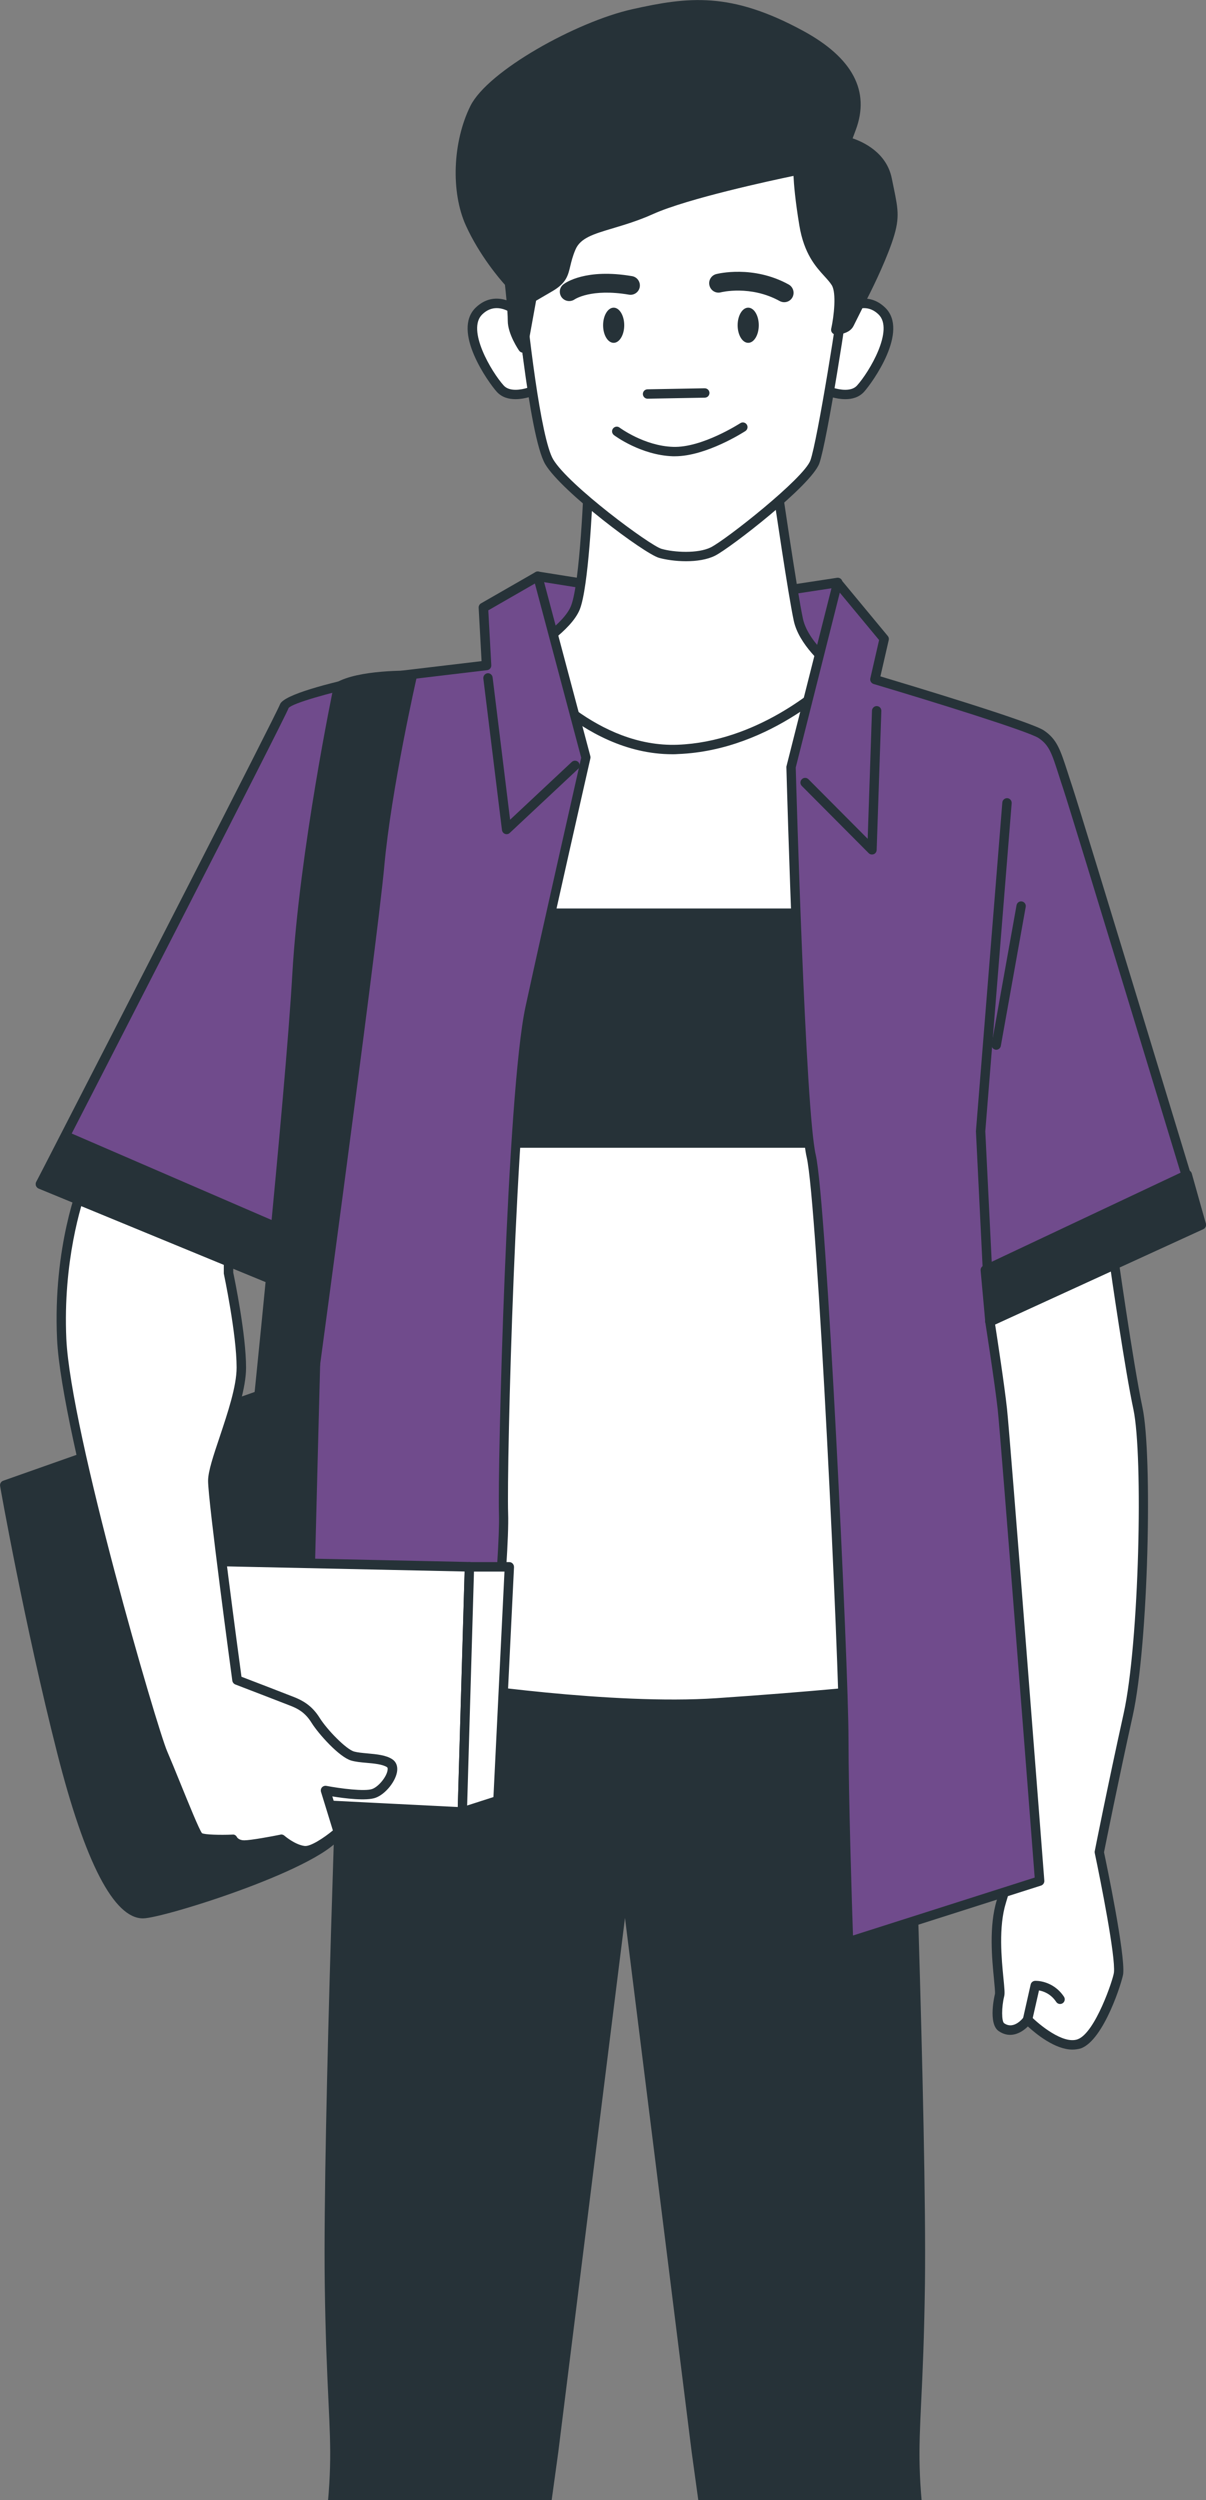 <svg width="125" height="259" viewBox="0 0 125 259" fill="none" xmlns="http://www.w3.org/2000/svg">
<rect x="0" y="0" width="125" height="259" fill="#808080" stroke="none"/>
<g clip-path="url(#clip0_902_1426)">
<path d="M55.742 59.713L72.974 62.461L86.822 60.356L88.277 71.523L57.022 70.714L55.257 64.731L55.742 59.713Z" fill="#704B8C"/>
<path d="M88.276 72.01H88.266L57.021 71.201C56.808 71.192 56.633 71.055 56.566 70.851L54.791 64.858C54.772 64.799 54.772 64.731 54.772 64.673L55.256 59.654C55.266 59.518 55.334 59.401 55.441 59.313C55.547 59.235 55.673 59.196 55.809 59.216L72.974 61.954L86.754 59.859C86.88 59.84 87.016 59.869 87.122 59.947C87.229 60.025 87.297 60.142 87.306 60.278L88.751 71.445C88.771 71.581 88.722 71.728 88.635 71.835C88.548 71.952 88.412 72.01 88.276 72.01ZM57.39 70.237L87.723 71.026L86.404 60.911L73.041 62.948C72.993 62.958 72.945 62.958 72.896 62.948L56.168 60.278L55.741 64.683L57.39 70.237Z" fill="#263238"/>
<path d="M96.46 315.102L95.829 311.497C95.829 311.497 97.1 275.209 95.616 263.964C94.132 252.719 95.189 252.934 95.403 236.592C95.616 220.251 93.929 175.271 93.929 175.271L93.502 171.666L64.788 171.237L36.074 171.666L35.647 175.271C35.647 175.271 33.96 220.251 34.173 236.592C34.386 252.934 35.444 252.719 33.96 263.964C32.486 275.209 33.746 311.497 33.746 311.497L33.116 315.102C33.116 315.102 30.789 316.584 31.002 317.646C31.215 318.708 32.059 323.375 32.059 323.375L48.322 323.804C48.322 323.804 50.649 319.984 51.066 317.86C51.493 315.736 50.639 314.255 50.436 312.559C50.222 310.864 50.222 307.677 50.222 306.83C50.222 305.982 57.398 253.996 57.398 253.996L64.788 194.799L72.177 253.996C72.177 253.996 79.353 305.982 79.353 306.83C79.353 307.677 79.353 310.864 79.14 312.559C78.927 314.255 78.083 315.746 78.51 317.86C78.936 319.984 81.254 323.804 81.254 323.804L97.517 323.375C97.517 323.375 98.361 318.708 98.574 317.646C98.778 316.584 96.46 315.102 96.46 315.102Z" fill="#263238"/>
<path d="M81.255 324.291C81.09 324.291 80.925 324.203 80.838 324.057C80.741 323.901 78.462 320.14 78.035 317.957C77.725 316.418 78.035 315.21 78.336 314.05C78.471 313.514 78.597 313.017 78.665 312.491C78.762 311.731 78.869 310.133 78.869 306.82C78.83 305.855 74.156 271.886 71.693 254.054L64.779 198.697L57.864 254.044C55.401 271.877 50.737 305.855 50.688 306.829C50.688 310.123 50.805 311.731 50.892 312.491C50.96 313.007 51.086 313.514 51.222 314.05C51.522 315.21 51.823 316.418 51.522 317.957C51.086 320.14 48.817 323.901 48.72 324.057C48.632 324.203 48.468 324.301 48.293 324.291L32.03 323.862C31.798 323.853 31.604 323.687 31.565 323.463C31.565 323.463 30.721 318.805 30.508 317.743C30.275 316.554 31.992 315.258 32.651 314.81L33.242 311.458C33.184 309.889 32.021 274.858 33.456 263.896C34.416 256.588 34.3 254.142 34.047 248.792C33.912 245.879 33.737 242.264 33.66 236.592C33.446 220.427 35.124 175.69 35.133 175.242L35.56 171.598C35.589 171.354 35.793 171.169 36.035 171.169L64.749 170.74L93.483 171.169C93.725 171.169 93.929 171.354 93.958 171.598L94.385 175.203C94.404 175.69 96.072 220.427 95.869 236.592C95.791 242.254 95.626 245.879 95.481 248.792C95.229 254.142 95.112 256.588 96.072 263.896C97.517 274.858 96.344 309.889 96.286 311.458L96.877 314.81C97.546 315.258 99.263 316.554 99.02 317.743C98.807 318.805 97.963 323.463 97.963 323.463C97.924 323.687 97.731 323.853 97.498 323.862L81.264 324.291H81.255ZM64.779 194.302C65.021 194.302 65.225 194.487 65.263 194.731L72.653 253.927C73.39 259.248 79.839 305.962 79.839 306.82C79.839 309.519 79.771 311.458 79.625 312.608C79.558 313.192 79.412 313.748 79.276 314.284C78.995 315.385 78.724 316.437 78.985 317.753C79.325 319.468 81.022 322.43 81.526 323.297L97.11 322.888C97.314 321.748 97.924 318.415 98.099 317.538C98.186 317.11 97.168 316.116 96.198 315.502C96.082 315.424 96.004 315.307 95.985 315.18L95.355 311.575C95.345 311.546 95.345 311.507 95.345 311.477C95.355 311.117 96.596 275.102 95.141 264.032C94.172 256.636 94.288 254.171 94.54 248.753C94.676 245.849 94.85 242.234 94.918 236.592C95.132 220.456 93.454 175.749 93.444 175.291L93.076 172.143L64.779 171.724L36.501 172.143L36.132 175.33C36.123 175.739 34.445 220.446 34.658 236.592C34.736 242.244 34.901 245.859 35.037 248.753C35.289 254.161 35.415 256.636 34.435 264.032C32.981 275.112 34.212 311.117 34.232 311.477C34.232 311.516 34.232 311.546 34.222 311.575L33.592 315.18C33.572 315.317 33.485 315.434 33.378 315.502C32.409 316.116 31.4 317.11 31.478 317.538C31.652 318.415 32.253 321.738 32.467 322.888L48.05 323.297C48.555 322.44 50.252 319.468 50.591 317.753C50.853 316.428 50.591 315.385 50.3 314.284C50.165 313.748 50.019 313.192 49.951 312.608C49.806 311.458 49.738 309.509 49.738 306.82C49.738 305.962 56.187 259.238 56.924 253.918L64.313 194.721C64.332 194.487 64.536 194.302 64.779 194.302Z" fill="#263238"/>
<path d="M28.267 144.06L0.484 153.862C0.484 153.862 2.996 168.118 6.4 181.478C9.794 194.837 12.752 198.257 14.827 198.257C16.892 198.257 33.737 192.908 35.075 189.79C36.413 186.671 31.972 145.092 31.972 145.092L28.267 144.06Z" fill="#263238"/>
<path d="M14.818 198.745C11.811 198.745 8.815 192.976 5.925 181.604C2.56 168.372 0.029 154.096 0.01 153.95C-0.029 153.716 0.106 153.482 0.33 153.404L28.113 143.602C28.21 143.572 28.307 143.563 28.404 143.592L32.098 144.635C32.292 144.683 32.428 144.849 32.447 145.054C32.903 149.322 36.86 186.847 35.512 189.994C34.067 193.376 16.941 198.745 14.818 198.745ZM1.037 154.184C1.474 156.61 3.83 169.414 6.866 181.361C10.502 195.636 13.411 197.77 14.818 197.77C16.932 197.77 33.446 192.343 34.62 189.605C35.551 187.422 33.281 162.145 31.517 145.482L28.287 144.576L1.037 154.184Z" fill="#263238"/>
<path d="M115.254 129.19C115.254 129.19 116.931 141.176 117.94 145.892C118.948 150.618 118.609 170.019 116.931 177.62C115.254 185.211 113.935 191.876 113.935 191.876C113.935 191.876 116.165 202.341 115.932 204.417C115.865 205.06 114.003 210.945 111.869 211.725C109.736 212.504 106.507 209.23 106.507 209.23C106.507 209.23 105.236 211.013 103.791 210.01C103.132 209.552 103.403 207.476 103.597 206.697C103.791 205.917 102.628 200.665 103.791 196.962C104.955 193.259 106.119 186.643 106.119 186.643C106.119 186.643 102.434 157.439 102.24 153.347C102.046 149.254 100.494 136.011 100.494 136.011L115.254 129.19Z" fill="white"/>
<path d="M111.152 212.338C109.358 212.338 107.379 210.711 106.536 209.941C105.867 210.614 104.703 211.247 103.51 210.419C102.375 209.639 103.112 206.619 103.122 206.589C103.161 206.424 103.083 205.693 103.025 205.04C102.822 202.974 102.482 199.525 103.326 196.825C104.402 193.405 105.488 187.364 105.624 186.643C105.372 184.665 101.949 157.38 101.755 153.385C101.561 149.361 100.029 136.226 100.009 136.089C99.98 135.885 100.097 135.68 100.291 135.592L115.05 128.761C115.186 128.693 115.351 128.703 115.486 128.781C115.622 128.859 115.709 128.986 115.739 129.141C115.758 129.258 117.426 141.156 118.415 145.814C119.462 150.735 119.045 170.331 117.407 177.746C115.855 184.752 114.604 191.037 114.429 191.895C114.672 193.035 116.64 202.448 116.417 204.494C116.34 205.176 114.439 211.335 112.034 212.212C111.753 212.29 111.452 212.338 111.152 212.338ZM106.507 208.743C106.633 208.743 106.759 208.792 106.856 208.889C107.69 209.737 110.201 211.822 111.704 211.267C113.518 210.604 115.38 205.05 115.457 204.358C115.642 202.721 114.08 194.867 113.469 191.973C113.46 191.905 113.45 191.836 113.469 191.778C113.479 191.71 114.808 185.015 116.466 177.512C118.085 170.185 118.502 150.842 117.474 145.999C116.611 141.945 115.234 132.474 114.875 129.911L101.028 136.323C101.27 138.457 102.56 149.653 102.734 153.337C102.928 157.361 106.574 186.302 106.604 186.594C106.613 186.643 106.604 186.691 106.604 186.74C106.555 187.013 105.42 193.434 104.266 197.118C103.481 199.622 103.811 202.955 104.005 204.943C104.111 206.034 104.16 206.521 104.082 206.823C103.801 207.934 103.801 209.425 104.082 209.61C105.12 210.331 106.09 209.006 106.128 208.947C106.216 208.83 106.342 208.762 106.487 208.743C106.478 208.743 106.497 208.743 106.507 208.743Z" fill="#263238"/>
<path d="M106.507 209.23L107.302 205.703C107.302 205.703 108.873 205.634 109.872 207.135" fill="white"/>
<path d="M106.506 209.717C106.468 209.717 106.439 209.717 106.4 209.708C106.138 209.649 105.973 209.386 106.031 209.123L106.826 205.595C106.875 205.381 107.059 205.225 107.282 205.215C107.35 205.206 109.134 205.147 110.279 206.862C110.424 207.086 110.366 207.388 110.143 207.535C109.92 207.681 109.619 207.622 109.474 207.398C108.911 206.55 108.136 206.287 107.689 206.209L106.982 209.328C106.923 209.561 106.729 209.717 106.506 209.717Z" fill="#263238"/>
<path d="M55.896 67.314L46.878 69.906L44.463 174.306C44.463 174.306 62.345 177.22 74.263 176.411C86.181 175.602 93.105 174.793 93.105 174.793L90.206 86.091L90.691 70.393L85.861 69.097L55.896 67.314Z" fill="white"/>
<path d="M69.725 177.044C58.349 177.044 44.54 174.822 44.385 174.793C44.143 174.754 43.968 174.55 43.978 174.306L46.393 69.905C46.402 69.691 46.538 69.506 46.742 69.447L55.76 66.855C55.809 66.836 55.867 66.836 55.925 66.836L85.89 68.619C85.919 68.619 85.958 68.629 85.987 68.639L90.817 69.935C91.03 69.993 91.185 70.198 91.175 70.422L90.691 86.12L93.59 174.783C93.6 175.037 93.415 175.251 93.163 175.28C93.096 175.29 86.094 176.099 74.292 176.898C72.847 176.995 71.305 177.044 69.725 177.044ZM44.957 173.897C47.711 174.326 63.509 176.654 74.234 175.933C84.329 175.251 90.904 174.559 92.611 174.364L89.73 86.12L90.206 70.773L85.793 69.594L55.954 67.81L47.353 70.276L44.957 173.897Z" fill="#263238"/>
<path d="M89.556 94.607H46.839V118.423H89.556V94.607Z" fill="#263238"/>
<path d="M89.556 118.91H46.838C46.567 118.91 46.353 118.695 46.353 118.422V94.607C46.353 94.335 46.567 94.12 46.838 94.12H89.556C89.827 94.12 90.04 94.335 90.04 94.607V118.422C90.04 118.695 89.827 118.91 89.556 118.91ZM47.323 117.935H89.071V95.094H47.323V117.935Z" fill="#263238"/>
<path d="M61.007 49.774C61.007 49.774 60.629 60.444 59.63 62.958C58.631 65.472 53.511 68.23 53.511 68.23C53.511 68.23 60.503 78.023 70.249 77.643C79.995 77.263 87.112 69.731 87.112 69.731C87.112 69.731 83.369 67.09 82.739 64.206C82.118 61.321 80.363 49.268 80.363 49.268L61.007 49.774Z" fill="white"/>
<path d="M69.696 78.14C60.115 78.14 53.404 68.912 53.123 68.513C53.045 68.396 53.016 68.259 53.045 68.123C53.074 67.986 53.162 67.869 53.288 67.801C53.336 67.772 58.263 65.092 59.184 62.773C60.144 60.366 60.522 49.862 60.522 49.755C60.532 49.501 60.735 49.287 60.997 49.287L80.363 48.78C80.625 48.79 80.819 48.956 80.858 49.199C80.877 49.316 82.613 61.263 83.224 64.108C83.805 66.778 87.365 69.312 87.403 69.331C87.52 69.409 87.597 69.536 87.607 69.682C87.617 69.818 87.578 69.964 87.471 70.062C87.171 70.374 80.101 77.74 70.278 78.12C70.084 78.14 69.89 78.14 69.696 78.14ZM54.238 68.376C55.722 70.237 61.986 77.458 70.229 77.156C78.404 76.844 84.766 71.309 86.375 69.779C85.318 68.951 82.797 66.749 82.273 64.313C81.711 61.711 80.276 51.967 79.956 49.764L61.482 50.252C61.395 52.356 60.997 60.853 60.095 63.134C59.213 65.326 55.586 67.597 54.238 68.376Z" fill="#263238"/>
<path d="M54.053 32.653C54.053 32.653 51.745 30.226 49.661 32.214C47.576 34.202 50.756 39.055 51.862 40.273C52.958 41.491 55.266 40.497 55.266 40.497L54.053 32.653Z" fill="white"/>
<path d="M53.433 41.354C52.745 41.354 52.027 41.179 51.494 40.594C50.631 39.639 46.781 34.28 49.322 31.854C51.251 30.022 53.482 31.347 54.403 32.312C54.471 32.38 54.519 32.477 54.529 32.575L55.741 40.409C55.78 40.633 55.654 40.848 55.45 40.935C55.382 40.965 54.451 41.354 53.433 41.354ZM51.484 31.922C50.999 31.922 50.485 32.087 49.991 32.565C48.332 34.144 50.941 38.538 52.211 39.941C52.803 40.594 54.015 40.39 54.713 40.166L53.588 32.887C53.307 32.614 52.464 31.922 51.484 31.922Z" fill="#263238"/>
<path d="M86.995 32.653C86.995 32.653 89.303 30.226 91.388 32.214C93.473 34.202 90.293 39.055 89.187 40.273C88.091 41.491 85.783 40.497 85.783 40.497L86.995 32.653Z" fill="white"/>
<path d="M87.616 41.355C86.598 41.355 85.667 40.965 85.599 40.936C85.395 40.848 85.279 40.634 85.308 40.41L86.52 32.575C86.54 32.478 86.579 32.39 86.646 32.312C87.558 31.347 89.798 30.012 91.728 31.854C94.278 34.28 90.419 39.64 89.556 40.595C89.022 41.179 88.305 41.355 87.616 41.355ZM86.326 40.166C87.034 40.39 88.246 40.595 88.828 39.942C90.099 38.539 92.707 34.144 91.049 32.565C89.546 31.133 87.878 32.487 87.442 32.887L86.326 40.166Z" fill="#263238"/>
<path d="M53.724 28.327C53.724 28.327 55.237 45 56.934 47.845C58.631 50.69 67.116 56.946 68.435 57.316C69.754 57.696 72.392 57.882 73.904 57.131C75.417 56.371 83.709 49.93 84.465 47.845C85.221 45.76 87.481 31.543 87.675 29.087C87.859 26.622 86.54 18.476 83.34 16.195C80.13 13.925 58.253 19.986 55.799 22.636C53.346 25.287 53.724 28.327 53.724 28.327Z" fill="white"/>
<path d="M71.101 58.144C70.044 58.144 69.007 57.988 68.308 57.794C66.766 57.355 58.223 50.953 56.516 48.098C54.79 45.204 53.316 29.155 53.248 28.375C53.219 28.142 52.919 25.053 55.45 22.305C57.835 19.722 80.1 13.301 83.621 15.796C87.083 18.251 88.353 26.66 88.159 29.116C87.975 31.484 85.706 45.857 84.92 48.01C84.096 50.281 75.698 56.77 74.117 57.569C73.283 57.988 72.178 58.144 71.101 58.144ZM80.799 16.185C74.427 16.185 58.204 20.755 56.148 22.977C53.888 25.423 54.199 28.239 54.199 28.268C54.199 28.268 54.199 28.278 54.199 28.288C54.713 34.017 56.041 45.428 57.341 47.601C58.95 50.29 67.368 56.517 68.561 56.858C69.841 57.228 72.333 57.374 73.681 56.702C75.252 55.913 83.33 49.55 83.999 47.689C84.707 45.72 86.966 31.757 87.18 29.058C87.383 26.456 85.948 18.66 83.049 16.604C82.651 16.312 81.865 16.185 80.799 16.185Z" fill="#263238"/>
<path d="M64.701 33.696C64.701 34.7 64.207 35.518 63.606 35.518C62.995 35.518 62.51 34.7 62.51 33.696C62.51 32.693 63.004 31.874 63.606 31.874C64.207 31.874 64.701 32.693 64.701 33.696Z" fill="#263238"/>
<path d="M77.55 35.518C78.155 35.518 78.646 34.703 78.646 33.696C78.646 32.69 78.155 31.874 77.55 31.874C76.945 31.874 76.454 32.69 76.454 33.696C76.454 34.703 76.945 35.518 77.55 35.518Z" fill="#263238"/>
<path d="M67.116 41.306C66.854 41.306 66.641 41.092 66.631 40.829C66.631 40.556 66.835 40.342 67.106 40.332L73.041 40.225C73.303 40.225 73.526 40.429 73.535 40.702C73.535 40.975 73.332 41.189 73.06 41.199L67.116 41.306C67.125 41.306 67.125 41.306 67.116 41.306Z" fill="#263238"/>
<path d="M69.947 47.27C69.879 47.27 69.802 47.27 69.734 47.27C66.437 47.153 63.75 45.165 63.634 45.078C63.421 44.912 63.372 44.61 63.537 44.395C63.702 44.181 64.002 44.132 64.216 44.298C64.245 44.317 66.776 46.198 69.763 46.295C72.779 46.403 76.696 43.859 76.735 43.84C76.958 43.694 77.259 43.762 77.404 43.986C77.55 44.21 77.482 44.512 77.259 44.658C77.104 44.756 73.205 47.27 69.947 47.27Z" fill="#263238"/>
<path d="M58.998 31.191C58.698 31.191 58.407 31.055 58.213 30.801C57.903 30.373 57.98 29.778 58.397 29.457C58.62 29.281 60.734 27.791 65.515 28.609C66.039 28.697 66.397 29.203 66.31 29.73C66.223 30.256 65.728 30.616 65.195 30.529C61.258 29.856 59.58 31.006 59.561 31.016C59.396 31.133 59.192 31.191 58.998 31.191Z" fill="#263238"/>
<path d="M81.284 31.309C81.129 31.309 80.964 31.27 80.819 31.192C77.783 29.516 74.748 30.276 74.719 30.285C74.195 30.422 73.671 30.11 73.536 29.584C73.4 29.067 73.71 28.532 74.234 28.395C74.389 28.356 78.055 27.44 81.749 29.477C82.215 29.74 82.389 30.324 82.137 30.802C81.963 31.123 81.633 31.309 81.284 31.309Z" fill="#263238"/>
<path d="M54.209 36.054C54.209 36.054 53.113 34.475 53.113 33.218C53.113 31.961 52.802 29.282 52.802 29.282C52.802 29.282 50.3 26.602 48.73 23.143C47.158 19.683 47.478 14.646 49.195 11.177C50.921 7.717 60.008 2.68 65.642 1.413C71.286 0.156 75.514 -0.478 83.029 3.615C90.545 7.708 88.673 12.112 88.198 13.379C87.733 14.636 87.733 14.636 87.733 14.636C87.733 14.636 91.34 15.425 91.961 18.573C92.591 21.72 92.901 22.353 91.961 25.023C91.02 27.703 89.459 30.695 89.139 31.318C88.828 31.951 88.353 32.897 88.043 33.52C87.733 34.154 86.637 34.154 86.637 34.154C86.637 34.154 87.422 30.529 86.637 29.272C85.851 28.015 83.97 27.07 83.349 23.289C82.719 19.508 82.719 17.618 82.719 17.618C82.719 17.618 71.751 19.82 67.523 21.71C63.295 23.601 60.163 23.445 59.222 25.647C58.281 27.849 58.912 28.638 57.031 29.739C55.149 30.841 55.149 30.841 55.149 30.841L54.209 36.054Z" fill="#263238"/>
<path d="M54.209 36.541C54.054 36.541 53.908 36.463 53.811 36.336C53.763 36.268 52.628 34.621 52.628 33.228C52.628 32.185 52.405 30.09 52.337 29.506C51.823 28.941 49.7 26.475 48.284 23.357C46.713 19.888 46.916 14.684 48.759 10.972C50.572 7.337 59.746 2.251 65.535 0.955C71.354 -0.341 75.737 -0.887 83.262 3.206C88.382 5.993 90.206 9.442 88.693 13.476L88.373 14.334C89.469 14.704 91.903 15.805 92.436 18.495L92.63 19.44C93.115 21.808 93.299 22.694 92.417 25.208C91.563 27.625 90.225 30.276 89.711 31.279L88.47 33.764C88.033 34.641 86.773 34.66 86.627 34.66C86.482 34.66 86.346 34.592 86.249 34.475C86.152 34.358 86.123 34.212 86.152 34.066C86.443 32.741 86.705 30.344 86.21 29.545C86.026 29.252 85.764 28.96 85.454 28.619C84.562 27.645 83.34 26.3 82.855 23.377C82.419 20.765 82.283 19.06 82.244 18.222C79.956 18.699 71.296 20.56 67.708 22.168C66.146 22.87 64.76 23.279 63.528 23.649C61.501 24.253 60.163 24.653 59.649 25.852C59.348 26.553 59.222 27.099 59.106 27.576C58.873 28.561 58.689 29.33 57.254 30.168L55.566 31.152L54.664 36.122C54.626 36.317 54.48 36.473 54.296 36.512C54.277 36.541 54.238 36.541 54.209 36.541ZM72.401 0.965C70.248 0.965 68.144 1.364 65.749 1.9C60.27 3.128 51.3 8.049 49.632 11.401C47.905 14.87 47.712 19.722 49.166 22.948C50.679 26.29 53.123 28.931 53.152 28.95C53.22 29.028 53.268 29.126 53.278 29.223C53.288 29.33 53.598 31.942 53.598 33.218C53.598 33.657 53.763 34.173 53.976 34.631L54.674 30.772C54.703 30.636 54.781 30.509 54.907 30.441L56.788 29.34C57.855 28.716 57.962 28.288 58.185 27.362C58.301 26.865 58.447 26.261 58.786 25.481C59.474 23.864 61.152 23.367 63.276 22.733C64.469 22.373 65.826 21.973 67.339 21.301C71.567 19.41 82.186 17.267 82.632 17.179C82.777 17.15 82.923 17.189 83.03 17.276C83.146 17.364 83.204 17.51 83.204 17.657C83.204 17.676 83.214 19.566 83.825 23.24C84.261 25.871 85.328 27.04 86.181 27.976C86.511 28.336 86.812 28.668 87.044 29.038C87.704 30.11 87.442 32.41 87.238 33.589C87.413 33.53 87.549 33.442 87.607 33.335L88.848 30.841C89.343 29.856 90.671 27.245 91.495 24.887C92.291 22.636 92.155 22.003 91.67 19.644L91.476 18.689C90.914 15.883 87.655 15.143 87.616 15.133C87.481 15.104 87.364 15.016 87.296 14.889C87.228 14.762 87.219 14.616 87.267 14.49L87.772 13.135C88.266 11.829 89.76 7.864 82.787 4.073C78.569 1.754 75.436 0.965 72.401 0.965Z" fill="#263238"/>
<path d="M55.741 59.713L60.736 78.49C60.736 78.49 56.866 95.484 54.937 104.391C53.007 113.297 52.037 152.138 52.202 156.835C52.367 161.531 50.427 180.63 50.427 180.63L31.74 179.178C31.74 179.178 32.38 153.278 32.71 140.172C33.03 127.066 37.704 73.813 37.704 73.813L38.189 70.412L50.427 68.951L50.107 62.958L55.741 59.713Z" fill="#704B8C"/>
<path d="M50.417 181.108C50.408 181.108 50.388 181.108 50.379 181.108L31.692 179.646C31.43 179.627 31.236 179.403 31.245 179.149C31.245 179.149 31.886 153.249 32.215 140.143C32.535 127.163 37.161 74.281 37.209 73.745L37.694 70.315C37.723 70.101 37.898 69.925 38.121 69.896L49.913 68.493L49.612 62.958C49.603 62.773 49.7 62.598 49.855 62.51L55.489 59.275C55.615 59.197 55.78 59.187 55.916 59.246C56.051 59.304 56.158 59.421 56.197 59.567L61.191 78.344C61.211 78.422 61.211 78.5 61.191 78.578C61.152 78.744 57.303 95.67 55.392 104.469C53.462 113.346 52.502 152.167 52.667 156.786C52.832 161.463 50.97 179.861 50.892 180.65C50.873 180.923 50.669 181.108 50.417 181.108ZM32.235 178.711L49.991 180.095C50.282 177.123 51.852 161.035 51.717 156.845C51.562 152.206 52.531 113.21 54.471 104.284C56.294 95.865 59.901 80.03 60.241 78.5L55.441 60.454L50.611 63.231L50.922 68.922C50.931 69.175 50.747 69.399 50.495 69.428L38.625 70.841L38.199 73.872C38.15 74.379 33.524 127.232 33.214 140.182C32.894 152.245 32.322 175.183 32.235 178.711Z" fill="#263238"/>
<path d="M52.512 86.423C52.454 86.423 52.396 86.413 52.348 86.393C52.173 86.335 52.057 86.179 52.028 85.994L50.098 70.296C50.069 70.033 50.253 69.789 50.515 69.75C50.777 69.711 51.019 69.906 51.058 70.169L52.871 84.922L59.262 78.939C59.456 78.754 59.766 78.764 59.95 78.959C60.135 79.153 60.125 79.465 59.931 79.65L52.842 86.286C52.755 86.374 52.639 86.423 52.512 86.423Z" fill="#263238"/>
<path d="M86.822 60.356L81.992 79.455C81.992 79.455 82.962 114.905 84.087 119.758C85.212 124.61 87.471 173.176 87.471 180.134C87.471 187.091 87.956 201.172 87.956 201.172L107.768 194.857C107.768 194.857 104.228 148.893 103.899 145.98C103.579 143.066 102.609 136.918 102.609 136.918L124.515 126.881C124.515 126.881 111.792 84.961 110.658 81.56C109.533 78.159 109.368 77.029 107.923 76.055C106.469 75.08 90.691 70.393 90.691 70.393L91.66 66.183L86.822 60.356Z" fill="#704B8C"/>
<path d="M87.956 201.669C87.859 201.669 87.762 201.639 87.674 201.581C87.548 201.493 87.471 201.357 87.471 201.201C87.461 201.064 86.986 187.033 86.986 180.143C86.986 172.582 84.717 124.62 83.611 119.885C82.486 115.032 81.546 80.936 81.507 79.485C81.507 79.436 81.507 79.397 81.526 79.348L86.356 60.249C86.404 60.074 86.54 59.938 86.714 59.898C86.889 59.859 87.073 59.918 87.189 60.064L92.019 65.891C92.116 66.008 92.155 66.164 92.116 66.31L91.253 70.072C94.143 70.939 106.807 74.749 108.184 75.665C109.552 76.581 109.901 77.662 110.667 80.03C110.803 80.449 110.948 80.907 111.123 81.424C112.238 84.785 124.854 126.335 124.98 126.754C125.048 126.988 124.942 127.241 124.719 127.339L103.142 137.22C103.355 138.594 104.102 143.456 104.373 145.941C104.693 148.825 108.097 192.957 108.243 194.838C108.262 195.062 108.117 195.276 107.903 195.345L88.091 201.659C88.053 201.659 88.004 201.669 87.956 201.669ZM82.477 79.514C82.525 81.258 83.475 115.003 84.552 119.651C85.657 124.425 87.946 172.553 87.946 180.134C87.946 186.165 88.314 197.683 88.411 200.519L107.244 194.516C106.904 190.063 103.714 148.767 103.413 146.038C103.093 143.164 102.133 137.054 102.124 136.996C102.085 136.781 102.201 136.567 102.405 136.479L123.923 126.618C122.605 122.272 111.249 84.893 110.202 81.716C110.027 81.2 109.882 80.742 109.746 80.313C109.018 78.042 108.747 77.195 107.651 76.464C106.633 75.782 96.868 72.742 90.545 70.861C90.302 70.783 90.157 70.539 90.205 70.286L91.117 66.31L87.044 61.399L82.477 79.514Z" fill="#263238"/>
<path d="M90.371 88.527C90.245 88.527 90.119 88.478 90.031 88.381L83.107 81.424C82.913 81.229 82.913 80.927 83.107 80.732C83.301 80.537 83.602 80.537 83.796 80.732L89.934 86.9L90.38 73.618C90.39 73.346 90.642 73.131 90.885 73.151C91.156 73.16 91.36 73.385 91.35 73.657L90.865 88.059C90.856 88.254 90.739 88.43 90.555 88.498C90.487 88.517 90.429 88.527 90.371 88.527Z" fill="#263238"/>
<path d="M102.609 137.405C102.357 137.405 102.134 137.2 102.124 136.937L101.154 117.195L103.889 83.139C103.908 82.876 104.151 82.671 104.413 82.691C104.674 82.71 104.878 82.944 104.859 83.217L102.124 117.205L103.094 136.889C103.103 137.161 102.9 137.386 102.628 137.395C102.628 137.405 102.619 137.405 102.609 137.405Z" fill="#263238"/>
<path d="M103.259 108.757C103.23 108.757 103.2 108.757 103.171 108.747C102.91 108.698 102.735 108.445 102.783 108.182L105.363 93.78C105.411 93.517 105.664 93.341 105.925 93.39C106.187 93.439 106.362 93.692 106.313 93.955L103.734 108.357C103.695 108.591 103.482 108.757 103.259 108.757Z" fill="#263238"/>
<path d="M102.124 131.578L123.07 121.707L124.515 126.881L102.609 136.918L102.124 131.578Z" fill="#263238"/>
<path d="M102.609 137.405C102.521 137.405 102.444 137.386 102.366 137.337C102.23 137.259 102.143 137.113 102.124 136.957L101.639 131.617C101.619 131.412 101.736 131.217 101.92 131.13L122.857 121.259C122.983 121.2 123.138 121.2 123.264 121.259C123.39 121.317 123.487 121.434 123.526 121.571L124.981 126.754C125.048 126.988 124.932 127.232 124.719 127.329L102.812 137.366C102.744 137.395 102.676 137.405 102.609 137.405ZM102.638 131.87L103.026 136.187L123.933 126.608L122.75 122.389L102.638 131.87Z" fill="#263238"/>
<path d="M20.878 161.736L48.661 162.321L47.914 187.715L21.47 186.38L20.878 161.736Z" fill="white"/>
<path d="M47.915 188.202C47.905 188.202 47.895 188.202 47.895 188.202L21.441 186.867C21.189 186.857 20.985 186.643 20.975 186.389L20.384 161.736C20.384 161.6 20.432 161.473 20.529 161.376C20.626 161.278 20.762 161.239 20.878 161.229L48.661 161.824C48.788 161.824 48.914 161.882 49.001 161.98C49.088 162.077 49.137 162.204 49.137 162.331L48.4 187.724C48.4 187.851 48.342 187.978 48.245 188.065C48.157 188.153 48.041 188.202 47.915 188.202ZM21.945 185.922L47.449 187.208L48.157 162.808L21.373 162.233L21.945 185.922Z" fill="#263238"/>
<path d="M47.915 187.715L51.61 186.526L52.793 162.321H48.662L47.915 187.715Z" fill="white"/>
<path d="M47.915 188.202C47.808 188.202 47.711 188.173 47.624 188.105C47.498 188.007 47.43 187.861 47.43 187.705L48.167 162.311C48.176 162.048 48.39 161.834 48.652 161.834H52.792C52.928 161.834 53.054 161.892 53.142 161.99C53.229 162.087 53.277 162.214 53.277 162.35L52.094 186.555C52.084 186.76 51.949 186.935 51.755 186.994L48.06 188.183C48.021 188.192 47.973 188.202 47.915 188.202ZM49.127 162.818L48.419 187.052L51.144 186.175L52.288 162.818H49.127Z" fill="#263238"/>
<path d="M8.757 122.379C8.757 122.379 5.945 129.064 6.391 138.71C6.837 148.357 15.846 179.247 16.883 181.624C17.921 184.002 20.132 189.79 20.578 190.238C21.024 190.687 24.127 190.531 24.127 190.531C24.127 190.531 24.418 191.125 25.31 191.125C26.203 191.125 29.151 190.531 29.151 190.531C29.151 190.531 30.334 191.573 31.517 191.719C32.7 191.866 35.066 189.79 35.066 189.79L33.737 185.483C33.737 185.483 37.578 186.224 38.761 185.775C39.944 185.327 41.272 183.252 40.39 182.657C39.508 182.063 37.578 182.209 36.55 181.917C35.512 181.624 33.447 179.393 32.71 178.204C31.973 177.015 31.08 176.567 30.343 176.275C29.606 175.982 24.583 174.043 24.583 174.043C24.583 174.043 22.072 155.48 22.072 153.405C22.072 151.329 25.029 145.239 25.029 141.673C25.029 138.106 23.701 131.87 23.701 131.87V129.2L8.757 122.379Z" fill="white"/>
<path d="M31.633 192.216C31.575 192.216 31.517 192.216 31.458 192.207C30.43 192.08 29.432 191.378 29.024 191.057C28.307 191.193 26.096 191.612 25.31 191.612C24.612 191.612 24.146 191.31 23.894 191.027C22.43 191.086 20.704 191.047 20.238 190.579C19.928 190.267 19.356 188.932 17.795 185.074C17.291 183.826 16.796 182.618 16.447 181.819C15.409 179.432 6.361 148.474 5.915 138.739C5.469 129.093 8.204 122.466 8.32 122.194C8.369 122.077 8.466 121.979 8.592 121.93C8.718 121.882 8.854 121.891 8.97 121.94L23.894 128.771C24.069 128.849 24.176 129.024 24.176 129.219V131.84C24.311 132.484 25.504 138.252 25.504 141.692C25.504 143.797 24.544 146.642 23.71 149.156C23.119 150.93 22.556 152.606 22.556 153.424C22.556 155.305 24.709 171.363 25.029 173.712C26.076 174.111 29.897 175.583 30.527 175.836C31.371 176.177 32.331 176.694 33.126 177.96C33.902 179.208 35.88 181.225 36.695 181.459C37.054 181.556 37.558 181.605 38.092 181.653C39.042 181.741 40.031 181.829 40.671 182.267C41.049 182.521 41.224 182.949 41.166 183.466C41.049 184.508 39.973 185.863 38.945 186.243C37.985 186.604 35.687 186.311 34.445 186.107L35.541 189.653C35.599 189.839 35.541 190.034 35.396 190.16C34.979 190.521 32.971 192.216 31.633 192.216ZM29.15 190.053C29.267 190.053 29.383 190.092 29.47 190.17C29.48 190.18 30.556 191.115 31.575 191.242C32.176 191.32 33.572 190.404 34.503 189.634L33.272 185.639C33.223 185.473 33.262 185.298 33.369 185.171C33.485 185.044 33.66 184.986 33.825 185.015C35.26 185.288 37.82 185.619 38.586 185.337C39.265 185.083 40.099 184.041 40.176 183.359C40.206 183.144 40.138 183.096 40.108 183.076C39.662 182.784 38.77 182.696 37.975 182.628C37.393 182.579 36.84 182.521 36.404 182.394C35.153 182.033 33 179.617 32.283 178.467C31.614 177.385 30.828 177.005 30.149 176.733C29.412 176.44 24.389 174.511 24.389 174.511C24.224 174.443 24.108 174.296 24.079 174.121C23.972 173.361 21.567 155.5 21.567 153.414C21.567 152.43 22.13 150.764 22.779 148.835C23.594 146.389 24.525 143.621 24.525 141.682C24.525 138.213 23.216 132.045 23.206 131.987C23.196 131.957 23.196 131.918 23.196 131.889V129.531L9.028 123.051C8.427 124.717 6.517 130.71 6.875 138.7C7.321 148.357 16.292 179.071 17.329 181.439C17.678 182.248 18.173 183.456 18.687 184.723C19.521 186.769 20.655 189.576 20.937 189.917C21.198 190.072 22.799 190.121 24.108 190.063C24.311 190.034 24.476 190.16 24.564 190.336C24.573 190.355 24.767 190.657 25.31 190.657C25.999 190.657 28.249 190.238 29.053 190.072C29.092 190.053 29.121 190.053 29.15 190.053Z" fill="#263238"/>
<path d="M38.179 70.394C38.179 70.394 29.8 72.177 29.48 73.141C29.16 74.116 4.189 122.672 4.189 122.672L30.12 133.352L32.05 122.672L38.179 70.394Z" fill="#704B8C"/>
<path d="M30.12 133.848C30.062 133.848 29.994 133.838 29.936 133.809L4.005 123.129C3.879 123.071 3.782 122.973 3.733 122.847C3.685 122.72 3.694 122.574 3.753 122.457C12.325 105.794 28.627 74.008 29.014 72.985C29.354 71.972 34.125 70.754 38.072 69.916C38.227 69.886 38.382 69.925 38.498 70.033C38.615 70.14 38.673 70.296 38.654 70.452L32.535 122.73L30.595 133.439C30.566 133.585 30.479 133.712 30.353 133.78C30.285 133.829 30.207 133.848 30.12 133.848ZM4.868 122.428L29.761 132.679L31.584 122.584L37.626 71.007C34.106 71.787 30.324 72.849 29.916 73.346C29.625 74.252 8.349 115.655 4.868 122.428Z" fill="#263238"/>
<path d="M6.847 117.711L30.848 128.089L30.12 133.36L4.189 122.671L6.847 117.711Z" fill="#263238"/>
<path d="M30.12 133.848C30.062 133.848 29.994 133.838 29.936 133.809L4.005 123.129C3.879 123.071 3.782 122.973 3.733 122.837C3.685 122.71 3.695 122.564 3.763 122.437L6.42 117.477C6.536 117.253 6.808 117.166 7.04 117.263L31.041 127.641C31.245 127.728 31.361 127.943 31.332 128.157L30.605 133.429C30.586 133.575 30.498 133.711 30.363 133.789C30.295 133.819 30.207 133.848 30.12 133.848ZM4.868 122.428L29.723 132.669L30.314 128.391L7.06 118.335L4.868 122.428Z" fill="#263238"/>
<path d="M35.066 71.153C35.066 71.153 31.516 88.078 30.779 100.999C30.042 113.92 26.348 149.409 26.348 149.409L31.371 151.192C31.371 151.192 38.615 97.891 39.352 89.715C40.089 81.55 42.746 69.964 42.746 69.964C42.746 69.964 37.277 69.817 35.066 71.153Z" fill="#263238"/>
<path d="M31.371 151.68C31.313 151.68 31.265 151.67 31.207 151.651L26.183 149.867C25.97 149.79 25.834 149.585 25.863 149.361C25.902 149.01 29.568 113.736 30.295 100.98C31.022 88.176 34.552 71.231 34.591 71.065C34.62 70.929 34.698 70.822 34.814 70.744C37.122 69.35 42.533 69.477 42.756 69.487C42.902 69.487 43.038 69.564 43.125 69.672C43.212 69.789 43.251 69.935 43.212 70.081C43.183 70.198 40.555 81.725 39.828 89.764C39.1 97.852 31.915 150.725 31.847 151.261C31.827 151.407 31.74 151.534 31.614 151.612C31.546 151.651 31.459 151.68 31.371 151.68ZM26.862 149.078L30.964 150.53C31.759 144.664 38.169 97.268 38.858 89.667C39.498 82.612 41.583 72.917 42.136 70.442C40.739 70.451 37.219 70.558 35.483 71.465C35.066 73.482 31.934 89.073 31.255 101.019C30.576 113.092 27.269 145.2 26.862 149.078Z" fill="#263238"/>
</g>
<defs>
<clipPath id="clip0_902_1426">
<rect width="125" height="343" fill="white"/>
</clipPath>
</defs>
</svg>
